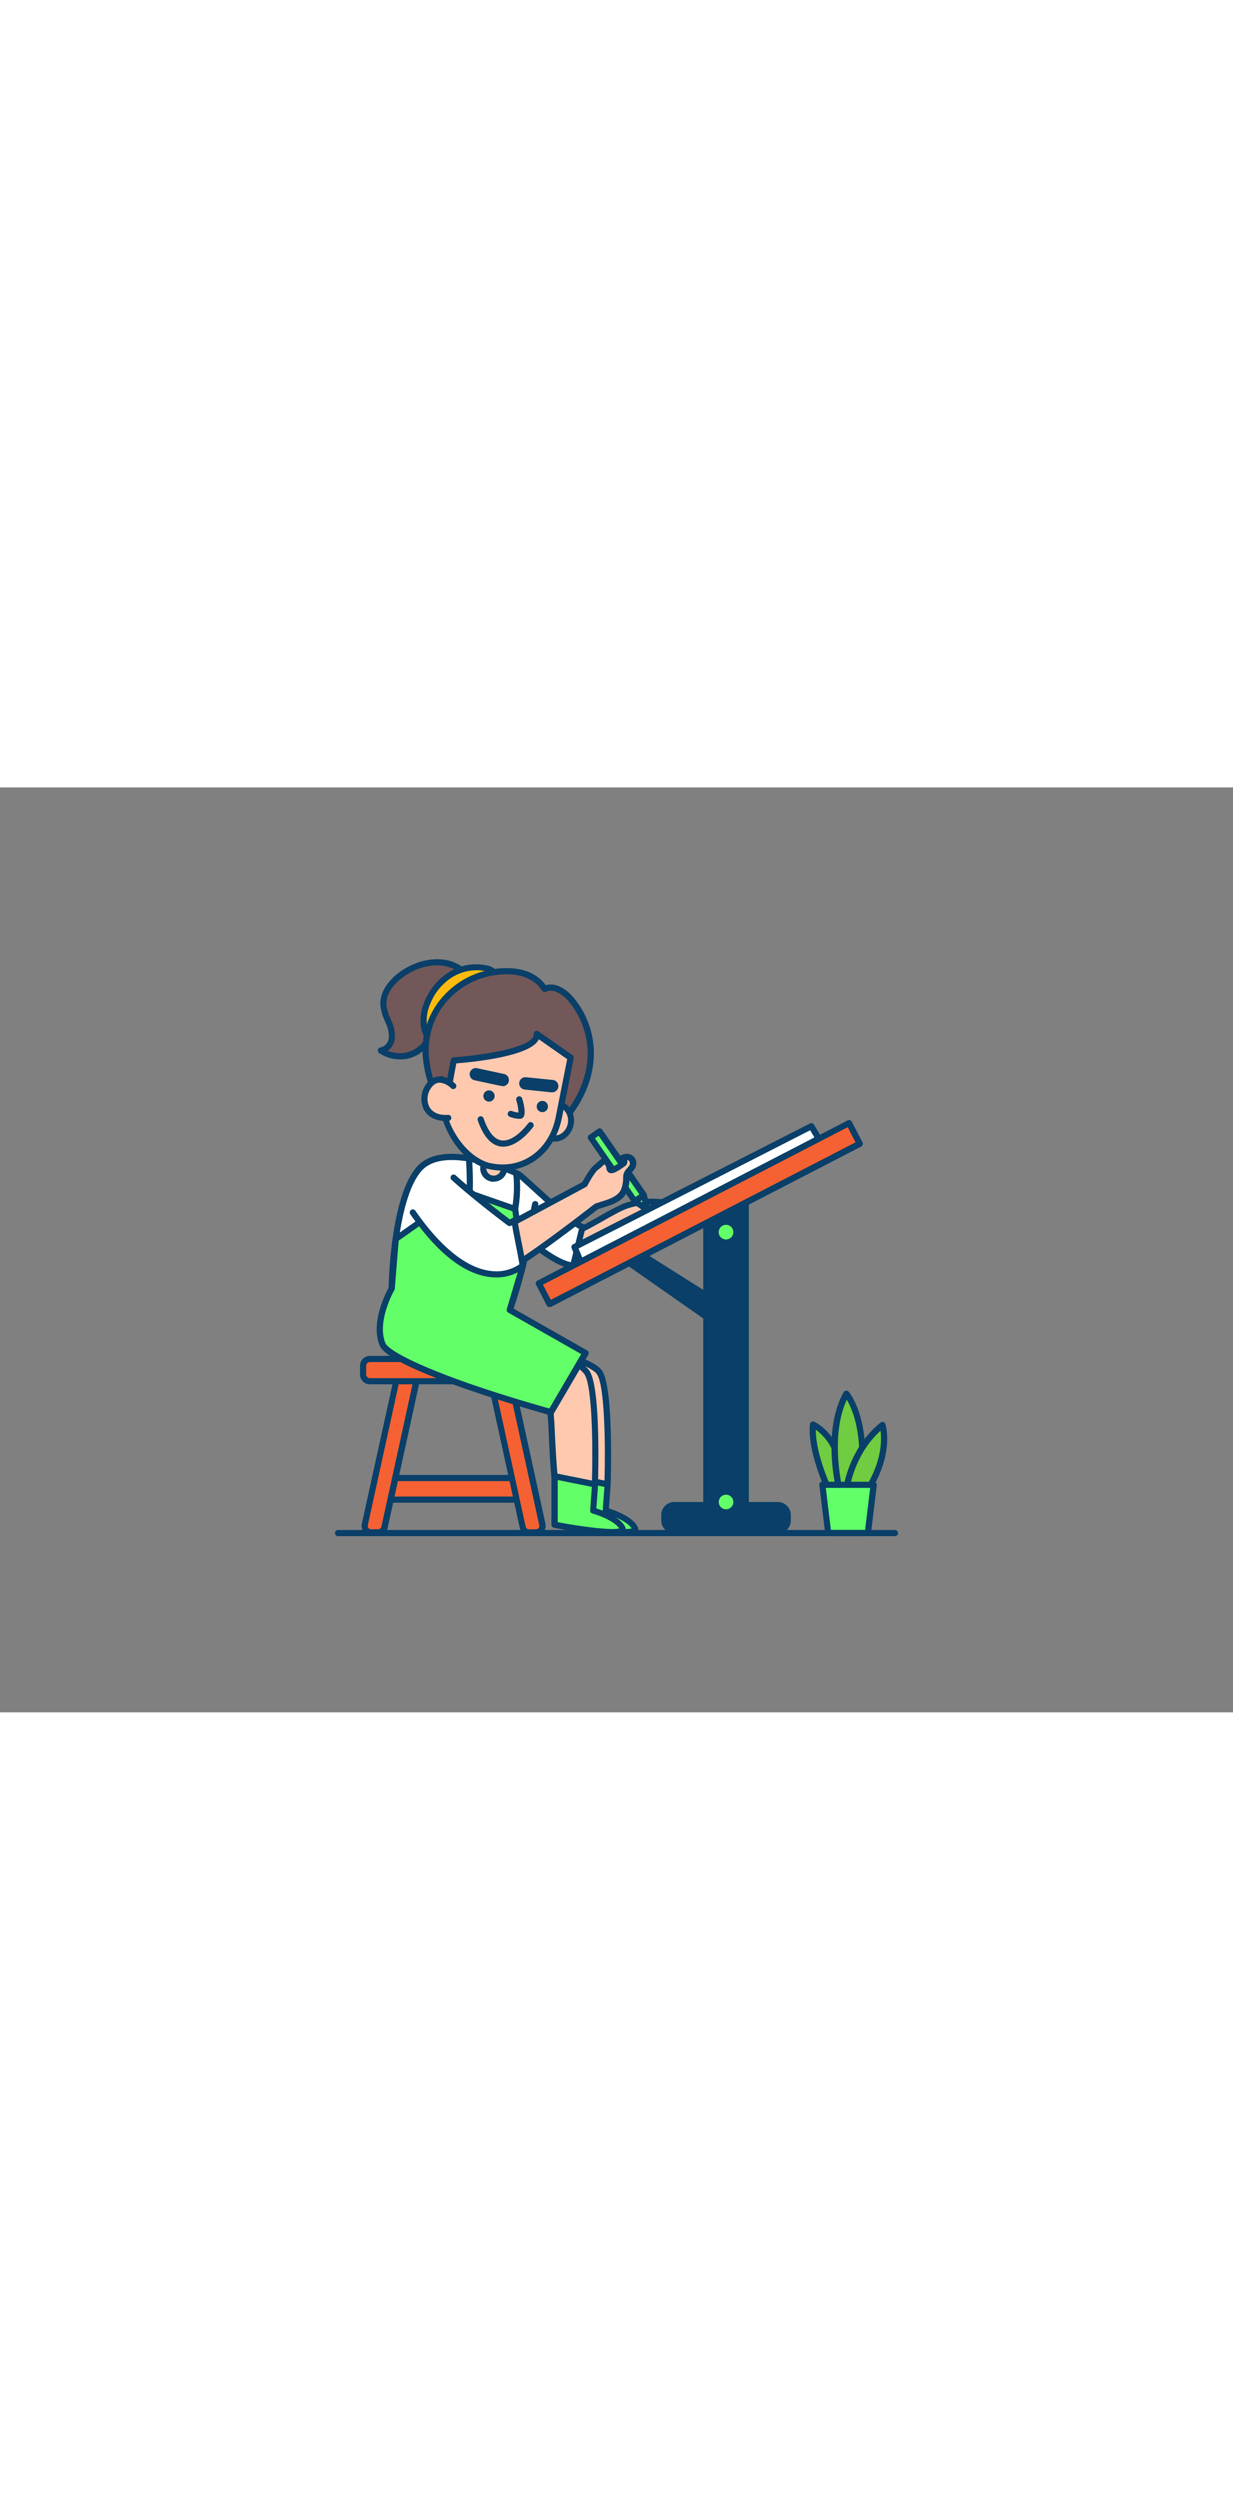 <svg xmlns="http://www.w3.org/2000/svg" viewBox="0 0 400 300" data-imageid="designer-outline" imageName="Designer" class="illustrations_image" style="width: 148px;"><rect x="0" y="0" width="400" height="300" fill="#808080" stroke="none"/><g id="_231_designer_outline" data-name="#231_designer_outline"><path d="M183.92,223.42c-1.14-13.29-.59-19.78-2-24.18-3.27-2.61-15.4-9.62-25.57-15a7.82,7.82,0,0,1-3.23-10.58c2-3.81,4.58-.38,8.4,1.64,12.1,6.44,29.5,10.05,32.85,14.3,3.78,4.79,2.73,36.48,2.73,36.48Z" fill="#ffc9b0"/><path d="M197.07,227.06a.68.68,0,0,1-.2,0l-13.14-2.64a1,1,0,0,1-.8-.9c-.47-5.37-.65-9.65-.81-13.09-.21-4.85-.35-8.11-1.09-10.57-3.63-2.77-15.74-9.73-25.18-14.74a8.84,8.84,0,0,1-3.65-11.93,3.82,3.82,0,0,1,2.38-2.16c1.58-.4,3.1.63,4.86,1.82A26.19,26.19,0,0,0,162,174.4c5.44,2.89,12,5.23,17.85,7.3,7.44,2.63,13.31,4.72,15.32,7.26,3.88,4.94,3,33.85,2.94,37.14a1,1,0,0,1-.38.75A1,1,0,0,1,197.07,227.06Zm-12.21-4.48,11.24,2.27c.36-12.62,0-31.45-2.54-34.65-1.65-2.09-7.85-4.29-14.42-6.62-5.88-2.09-12.55-4.45-18.12-7.41a30.94,30.94,0,0,1-2.7-1.68c-1.3-.89-2.54-1.72-3.26-1.54-.36.09-.73.48-1.09,1.16a6.84,6.84,0,0,0,2.82,9.23c9.94,5.28,22.28,12.38,25.72,15.12a.92.92,0,0,1,.33.47c.9,2.76,1.06,6.19,1.28,11.39C184.27,213.58,184.44,217.6,184.86,222.58Z" fill="#093f68"/><path d="M183.92,223.42v15.73s23.89,4.58,22,1-9.46-5.6-9.46-5.6l.63-8.52Z" fill="#62ff69" class="target-color"/><path d="M202,242.48c-3.35,0-8.94-.57-18.23-2.35a1,1,0,0,1-.81-1V223.42a1,1,0,0,1,.37-.78,1,1,0,0,1,.83-.2l13.14,2.64a1,1,0,0,1,.8,1.06l-.57,7.72c2.08.65,7.57,2.65,9.29,5.85a1.57,1.57,0,0,1-.07,1.74C206.35,242,205.2,242.48,202,242.48Zm-17-4.16c8.38,1.56,17.77,2.7,19.92,2-1.65-2.46-6.76-4.29-8.66-4.81a1,1,0,0,1-.74-1l.56-7.64-11.08-2.23Z" fill="#093f68"/><path d="M171.27,129.09s12.19,15.57,15.13,15,11.43-6.21,15.88-8.08c7.13-3,18.37-1.56,15.31,1s-2.2.2-2.2.2c-16.57,10.91-28,18-29.44,17.88-7.16-.37-20.58-13.74-20.58-13.74Z" fill="#ffc9b0"/><path d="M186,156.08h-.1c-7.46-.39-20.68-13.48-21.24-14a1,1,0,0,1-.19-1.15l5.9-12.24a1,1,0,0,1,1.69-.18c5.52,7.05,12.51,14.65,14.17,14.65h0c1.47-.28,5.08-2.31,8.25-4.11a81.47,81.47,0,0,1,7.4-3.9c5.79-2.42,15.46-2.31,17,.2a1.79,1.79,0,0,1-.64,2.45c-1.4,1.15-2.51,1.79-3.4,1.16l-.11-.09C189.55,155.38,186.78,156.08,186,156.08Zm-19.42-15c2.49,2.4,13.48,12.65,19.43,13,.52-.08,4.35-1.59,28.82-17.72a1,1,0,0,1,1.18,0,1.4,1.4,0,0,1,.27.33c.18-.13.4-.3.67-.52l0,0c-1.4-.88-8.69-1.59-14.32.76-1.87.79-4.57,2.32-7.18,3.8-3.64,2.05-7.07,4-8.9,4.34-1,.19-4.54-.84-15.1-14.13Z" fill="#093f68"/><rect x="124.8" y="224.04" width="44.14" height="6.94" fill="#f56132"/><path d="M168.94,232H124.8a1,1,0,0,1-1-1V224a1,1,0,0,1,1-1h44.14a1,1,0,0,1,1,1V231A1,1,0,0,1,168.94,232Zm-43.14-2h42.14V225H125.8Z" fill="#093f68"/><path d="M122.65,241.62h-2.24a2.11,2.11,0,0,1-2.06-2.56l11-50.07h6.55l-11.15,51A2.12,2.12,0,0,1,122.65,241.62Z" fill="#f56132"/><path d="M122.65,242.62h-2.24a3.1,3.1,0,0,1-2.42-1.16,3.07,3.07,0,0,1-.61-2.61l11-50.07a1,1,0,0,1,1-.79h6.55a1,1,0,0,1,.77.37,1,1,0,0,1,.2.85l-11.15,51A3.11,3.11,0,0,1,122.65,242.62ZM130.11,190l-10.78,49.29a1.1,1.1,0,0,0,1.08,1.34h2.24a1.1,1.1,0,0,0,1.08-.87L134.61,190Z" fill="#093f68"/><path d="M171.62,241.62h2.23a2.11,2.11,0,0,0,2.06-2.56L165,189H158.4l11.15,51A2.12,2.12,0,0,0,171.62,241.62Z" fill="#f56132"/><path d="M173.85,242.62h-2.23a3.12,3.12,0,0,1-3-2.44l-11.15-51a1,1,0,0,1,.2-.85,1,1,0,0,1,.77-.37H165a1,1,0,0,1,1,.79l10.95,50.07a3.1,3.1,0,0,1-3,3.77ZM159.65,190l10.88,49.76a1.11,1.11,0,0,0,1.09.87h2.23a1.1,1.1,0,0,0,1.08-1.34L164.15,190Z" fill="#093f68"/><rect x="117.79" y="185.38" width="49.64" height="7.21" rx="2.21" fill="#f56132"/><path d="M165.23,193.6H120a3.21,3.21,0,0,1-3.21-3.21V187.6a3.22,3.22,0,0,1,3.21-3.22h45.23a3.22,3.22,0,0,1,3.21,3.22v2.79A3.21,3.21,0,0,1,165.23,193.6ZM120,186.38a1.22,1.22,0,0,0-1.21,1.22v2.79A1.21,1.21,0,0,0,120,191.6h45.23a1.21,1.21,0,0,0,1.21-1.21V187.6a1.22,1.22,0,0,0-1.21-1.22Z" fill="#093f68"/><path d="M179.89,223.42c-1.15-13.29-.59-19.78-2-24.18-3.27-2.61-15.4-9.62-25.57-15a7.82,7.82,0,0,1,7.34-13.81c12.11,6.43,27.33,14.92,30.68,19.17,3.77,4.79,2.73,36.48,2.73,36.48Z" fill="#ffc9b0"/><path d="M193,227.06a.65.65,0,0,1-.2,0l-13.15-2.64a1,1,0,0,1-.79-.9c-.47-5.37-.66-9.65-.81-13.09-.21-4.85-.35-8.11-1.09-10.57-3.63-2.77-15.75-9.73-25.18-14.74a8.84,8.84,0,0,1-3.65-11.93,8.84,8.84,0,0,1,11.93-3.65c18.14,9.64,28.28,16,31,19.44,3.88,4.94,3,33.85,2.93,37.14a1,1,0,0,1-1,1Zm-12.22-4.48,11.25,2.27c.36-12.62,0-31.45-2.54-34.65s-12.72-9.54-30.37-18.91a6.82,6.82,0,0,0-6.4,12.05c9.94,5.28,22.28,12.38,25.72,15.12a.92.92,0,0,1,.33.47c.9,2.76,1.05,6.19,1.28,11.39C180.23,213.58,180.41,217.6,180.82,222.58Z" fill="#093f68"/><path d="M189,142.61c-4.5-1.74-19.32-16.45-20.79-17.16l-.7-.33a69.22,69.22,0,0,0-15.33-4.77c-6.21-1-12.69-.71-16.29,3.52-8.39,9.87-8.78,38.65-8.78,38.65l38.29,7a159.85,159.85,0,0,0,6-22.7c4.49,3.75,10.51,8.08,14.54,8.29Z" fill="#fff"/><path d="M165.37,170.49l-.18,0-38.29-7a1,1,0,0,1-.82-1c0-1.19.49-29.26,9-39.28,3.3-3.89,9.09-5.19,17.21-3.86a69.37,69.37,0,0,1,15.58,4.84c.48.21.74.35.74.35.56.27,1.86,1.42,5.41,4.66,5,4.53,12.49,11.38,15.29,12.46a1,1,0,0,1,.61,1.17l-3,12.47a1,1,0,0,1-1,.76c-3.24-.17-7.89-2.67-13.81-7.44a165.49,165.49,0,0,1-5.78,21.19A1,1,0,0,1,165.37,170.49Zm-37.27-8.8,36.6,6.66a157.35,157.35,0,0,0,5.72-21.73,1,1,0,0,1,.64-.77,1,1,0,0,1,1,.18c5.52,4.6,10.13,7.39,13.14,7.95l2.62-10.81c-3.48-1.87-10.15-7.94-15.12-12.47-2.21-2-4.5-4.1-4.95-4.36l-.66-.3a67.39,67.39,0,0,0-15.09-4.7c-7.38-1.21-12.55-.14-15.37,3.18C129.35,133.07,128.25,156.9,128.1,161.69Z" fill="#093f68"/><path d="M171.61,145.68l-.2,0a1,1,0,0,1-.78-1.18l2-9.53a1,1,0,0,1,2,.4l-2,9.53A1,1,0,0,1,171.61,145.68Z" fill="#093f68"/><path d="M151.53,138.86a1.26,1.26,0,0,1-.27,0,1,1,0,0,1-.7-1.23c1.48-5.37.6-17,.59-17.16a1,1,0,0,1,2-.15c0,.49.92,12.14-.66,17.84A1,1,0,0,1,151.53,138.86Z" fill="#093f68"/><path d="M165.37,144.32a1.1,1.1,0,0,1-.36-.07,1,1,0,0,1-.58-1.29,40.27,40.27,0,0,0,2.06-17.7,1,1,0,0,1,.85-1.13,1,1,0,0,1,1.13.86,41.53,41.53,0,0,1-2.17,18.68A1,1,0,0,1,165.37,144.32Z" fill="#093f68"/><path d="M144.77,57c-5.14-1.07-10.59.72-14.75,3.81-3.23,2.4-6,6-5.65,9.89A18.11,18.11,0,0,0,126,76a10.6,10.6,0,0,1,1.07,5.41,4.45,4.45,0,0,1-3.57,3.88A11,11,0,0,0,132,86.94a10.58,10.58,0,0,0,6.86-5.11,4.44,4.44,0,0,1,1.71-2.18,4,4,0,0,1,1.29-.29,16.75,16.75,0,0,0,8.66-3.25C158,70,153.67,58.88,144.77,57Z" fill="#725858"/><path d="M129.68,88.2A11.92,11.92,0,0,1,123,86.14a1,1,0,0,1-.41-1.06,1,1,0,0,1,.85-.75,3.48,3.48,0,0,0,2.7-3,9.92,9.92,0,0,0-1-4.89l-.27-.65a16.26,16.26,0,0,1-1.46-5c-.29-3.76,1.91-7.68,6.06-10.76,4.75-3.54,10.57-5,15.55-4h0a13.06,13.06,0,0,1,10,9.55,10.93,10.93,0,0,1-3.8,11.28A17.4,17.4,0,0,1,142,80.35a3.41,3.41,0,0,0-1,.2A3,3,0,0,0,140,82l-.19.36a11.5,11.5,0,0,1-7.51,5.6A11.73,11.73,0,0,1,129.68,88.2Zm-3.86-2.76a10.1,10.1,0,0,0,6,.52,9.54,9.54,0,0,0,6.2-4.61l.17-.33a4.7,4.7,0,0,1,2-2.28,4.86,4.86,0,0,1,1.53-.37,15.6,15.6,0,0,0,8.21-3,8.88,8.88,0,0,0,3.13-9.26A11,11,0,0,0,144.57,58h0c-4.43-.92-9.64.43-13.95,3.63-1.69,1.26-5.6,4.66-5.26,9A14.68,14.68,0,0,0,126.68,75l.27.66a11.56,11.56,0,0,1,1.13,5.93A6,6,0,0,1,125.82,85.44Z" fill="#093f68"/><path d="M157.66,58.64a15.7,15.7,0,0,0-11.52,2.09,19.23,19.23,0,0,0-7.5,9.12,14.75,14.75,0,0,0-1.18,7A9,9,0,0,0,140.67,83a3.22,3.22,0,0,0,2,.83,4.06,4.06,0,0,0,1.44-.39,35.65,35.65,0,0,0,16.55-14.38C162.93,65.27,162.71,59.77,157.66,58.64Z" fill="#ffbc0e"/><path d="M142.63,84.85a4.16,4.16,0,0,1-2.58-1,10,10,0,0,1-3.58-6.87,15.71,15.71,0,0,1,1.24-7.47,20.2,20.2,0,0,1,7.91-9.59,16.63,16.63,0,0,1,12.26-2.21h0a6.18,6.18,0,0,1,4.59,3.63,9.4,9.4,0,0,1-1,8.29,36.63,36.63,0,0,1-17,14.79,4.84,4.84,0,0,1-1.81.47ZM154.54,59.3a15.11,15.11,0,0,0-7.87,2.28,18.17,18.17,0,0,0-7.1,8.64,13.54,13.54,0,0,0-1.11,6.51,8,8,0,0,0,2.82,5.51,2.33,2.33,0,0,0,1.37.61,3.08,3.08,0,0,0,1.06-.32,34.5,34.5,0,0,0,16.08-14,7.47,7.47,0,0,0,.84-6.47,4.23,4.23,0,0,0-3.18-2.47h0A13.51,13.51,0,0,0,154.54,59.3Z" fill="#093f68"/><path d="M165.28,59.63c4.61.15,8.82,1.8,11.4,5.74,3-1.42,6.37.82,8.5,3.31a27.36,27.36,0,0,1,6.45,17.07c.14,8.17-3.49,16.11-8.88,22.25a31.72,31.72,0,0,1-10.42,8.06,20.77,20.77,0,0,1-13,1.62c-12.24-2.71-19.7-17.76-21.1-29.17C136.31,72.46,149.15,59.11,165.28,59.63Z" fill="#725858"/><path d="M163.29,119.1a18.71,18.71,0,0,1-4.12-.45c-12.15-2.69-20.34-17.47-21.88-30A26.18,26.18,0,0,1,144,67.48a27.6,27.6,0,0,1,21.33-8.85c5.12.17,9.16,2.07,11.74,5.52,3.26-1,6.67,1.28,8.89,3.89a28.11,28.11,0,0,1,6.69,17.7c.14,7.92-3.11,16.06-9.13,22.92A32.51,32.51,0,0,1,172.74,117,22.93,22.93,0,0,1,163.29,119.1Zm1.1-58.48a25.53,25.53,0,0,0-18.93,8.21,24.15,24.15,0,0,0-6.18,19.56c1.45,11.87,9.07,25.82,20.32,28.31a19.67,19.67,0,0,0,12.31-1.55A30.69,30.69,0,0,0,182,107.34c5.69-6.49,8.76-14.15,8.63-21.57a26.51,26.51,0,0,0-6.21-16.44c-1.83-2.15-4.84-4.24-7.31-3.06a1,1,0,0,1-1.26-.35c-2.75-4.18-7.28-5.18-10.6-5.29Z" fill="#093f68"/><path d="M157.29,120.16H163a.51.51,0,0,1,.51.51v2.87a3.38,3.38,0,0,1-3.38,3.38h0a3.38,3.38,0,0,1-3.38-3.38v-2.87a.51.51,0,0,1,.51-.51Z" transform="translate(26.98 -28.7) rotate(11.18)" fill="#ffc9b0"/><path d="M160.17,127.91a4.11,4.11,0,0,1-.86-.08h0a4.38,4.38,0,0,1-3.45-5.14l.56-2.82a1.47,1.47,0,0,1,.64-1,1.55,1.55,0,0,1,1.13-.23l5.63,1.12a1.45,1.45,0,0,1,1,.64,1.54,1.54,0,0,1,.23,1.13l-.56,2.81a4.38,4.38,0,0,1-4.28,3.53Zm-1.89-7.17-.46,2.33a2.4,2.4,0,0,0,.36,1.79,2.37,2.37,0,0,0,1.51,1h0a2.4,2.4,0,0,0,1.79-.36,2.33,2.33,0,0,0,1-1.51l.46-2.34Z" fill="#093f68"/><ellipse cx="180.16" cy="108.25" rx="5.66" ry="5.06" transform="translate(39.04 264.01) rotate(-78.82)" fill="#ffc9b0"/><path d="M180,114.89a5.84,5.84,0,0,1-1.09-.11A5.74,5.74,0,0,1,175,112a7.14,7.14,0,0,1,1.8-9.15,5.75,5.75,0,0,1,4.63-1.12c3.28.65,5.37,4.11,4.66,7.71h0a7,7,0,0,1-2.61,4.24A5.86,5.86,0,0,1,180,114.89Zm.41-11.27a3.91,3.91,0,0,0-2.34.81,5.14,5.14,0,0,0-1.29,6.54,3.69,3.69,0,0,0,5.56,1.1,5,5,0,0,0,1.85-3h0c.5-2.52-.89-4.92-3.08-5.35A3.39,3.39,0,0,0,180.37,103.62Zm4.76,5.61h0Z" fill="#093f68"/><path d="M159.22,122.91c-10.89-2.16-18-17.53-15.87-28.26l2.4,1.5,1.41-7.61s27.49-1.84,27-8.54l11,7.68-3.83,19.4C179.13,117.8,170.12,125.06,159.22,122.91Z" fill="#ffc9b0"/><path d="M163.06,124.29a20.77,20.77,0,0,1-4-.4h0c-11.45-2.27-18.85-18.35-16.66-29.43a1,1,0,0,1,.58-.73,1,1,0,0,1,.93.07l1.15.72,1.14-6.16a1,1,0,0,1,.92-.82c6-.4,22.16-2.28,25.51-6.17a1.72,1.72,0,0,0,.51-1.29,1,1,0,0,1,.5-1,1,1,0,0,1,1.07.05l11,7.68a1,1,0,0,1,.41,1l-3.83,19.39C180.18,117.64,172.43,124.29,163.06,124.29Zm-3.64-2.37c10,2,18.74-4.35,20.85-15L184,88.13l-9.2-6.44a4.76,4.76,0,0,1-.65,1c-4.18,4.85-21.75,6.48-26.12,6.81l-1.27,6.85a1,1,0,0,1-.58.73,1,1,0,0,1-.93-.06l-1.12-.7c-1.5,11.83,7,24,15.32,25.62Z" fill="#093f68"/><ellipse cx="158.64" cy="100.08" rx="1.83" ry="1.83" transform="translate(29.7 236.31) rotate(-78.82)" fill="#093f68"/><circle cx="175.94" cy="103.5" r="1.83" fill="#093f68"/><path d="M168.5,107.49a10,10,0,0,1-3.15-.66,1,1,0,1,1,.72-1.87,8.48,8.48,0,0,0,2.14.51,15.77,15.77,0,0,0-.72-4,1,1,0,1,1,1.92-.57c.62,2.11,1.19,4.86.41,6a1.37,1.37,0,0,1-1.08.6Z" fill="#093f68"/><path d="M162.88,96.81a2.1,2.1,0,0,1-.43,0l-8.54-1.84a2,2,0,0,1,.84-3.91l8.55,1.84a2,2,0,0,1-.42,4Z" fill="#093f68"/><path d="M179.15,98.9h-.21L170.25,98a2,2,0,0,1,.4-4l8.7.88a2,2,0,0,1,1.78,2.2A2,2,0,0,1,179.15,98.9Z" fill="#093f68"/><path d="M147,96.79s-4.09-4.22-7.48-.49-2.35,11.41,5.91,10.86" fill="#ffc9b0"/><path d="M144.62,108.19c-3.4,0-6-1.41-7.23-3.94a8,8,0,0,1,1.37-8.63,5.18,5.18,0,0,1,3.83-1.86c2.73-.06,5,2.24,5.11,2.34a1,1,0,1,1-1.43,1.39h0a6,6,0,0,0-3.65-1.73A3.23,3.23,0,0,0,140.24,97a6,6,0,0,0-1.05,6.41c1,2,3.14,3,6.15,2.78a1,1,0,1,1,.13,2Z" fill="#093f68"/><path d="M163.26,116.52a6.47,6.47,0,0,1-.87-.06c-3.12-.46-5.61-3.31-7.4-8.47a1,1,0,0,1,1.89-.66c1.53,4.4,3.47,6.81,5.8,7.15,4.18.61,8.6-5.45,8.64-5.51a1,1,0,0,1,1.4-.23,1,1,0,0,1,.23,1.39C172.75,110.41,168.3,116.52,163.26,116.52Z" fill="#093f68"/><path d="M165.37,169.49l4.27-14.41-2.5-18.35-16.65-5.8-22.11,15.54-1.3,16.06s-6.11,10.56-3,18.11,54.56,22,54.56,22l11.24-19.19Z" fill="#62ff69" class="target-color"/><path d="M178.68,203.63a.84.84,0,0,1-.27,0c-5.31-1.49-52-14.79-55.22-22.56-3.09-7.43,2-17.23,2.91-18.8l1.29-15.84a1,1,0,0,1,.42-.74l22.11-15.54a1,1,0,0,1,.9-.13l16.65,5.81a1,1,0,0,1,.66.81l2.5,18.35a1,1,0,0,1,0,.42l-4,13.64,23.86,13.57a1,1,0,0,1,.47.61,1,1,0,0,1-.1.76l-11.23,19.19A1,1,0,0,1,178.68,203.63ZM129.34,147l-1.26,15.59a1,1,0,0,1-.13.42c-.06.1-5.83,10.23-2.91,17.23,1.18,2.83,16.33,10.8,53.17,21.2l10.33-17.65-23.67-13.45a1,1,0,0,1-.46-1.15L168.62,155l-2.39-17.52L150.65,132Z" fill="#093f68"/><polygon points="207.49 151.08 232.41 166.8 232.41 173.96 204 154.09 207.49 151.08" fill="#093f68"/><path d="M232.41,175a1,1,0,0,1-.57-.18l-28.41-19.87a1,1,0,0,1-.08-1.58l3.49-3a1,1,0,0,1,1.19-.08L232.94,166a1,1,0,0,1,.47.85V174a1,1,0,0,1-.54.89A1,1,0,0,1,232.41,175Zm-26.78-21,25.78,18v-4.69l-23.83-15Z" fill="#093f68"/><polygon points="241.93 233.83 229.14 233.83 229.14 137.22 241.93 133.06 241.93 233.83" fill="#093f68"/><path d="M241.93,234.83H229.14a1,1,0,0,1-1-1V137.22a1,1,0,0,1,.69-1l12.79-4.16a1,1,0,0,1,1.31,1V233.83A1,1,0,0,1,241.93,234.83Zm-11.79-2h10.79v-98.4l-10.79,3.51Z" fill="#093f68"/><rect x="215.52" y="232.81" width="40.03" height="8.21" rx="3.23" fill="#093f68"/><path d="M252.31,242H218.75a4.24,4.24,0,0,1-4.23-4.24V236a4.24,4.24,0,0,1,4.23-4.23h33.56a4.24,4.24,0,0,1,4.24,4.23v1.74A4.24,4.24,0,0,1,252.31,242Zm-33.56-8.21a2.23,2.23,0,0,0-2.23,2.23v1.74a2.24,2.24,0,0,0,2.23,2.24h33.56a2.24,2.24,0,0,0,2.24-2.24V236a2.23,2.23,0,0,0-2.24-2.23Z" fill="#093f68"/><circle cx="235.53" cy="144.24" r="3.37" fill="#62ff69" class="target-color"/><path d="M235.53,148.62a4.38,4.38,0,1,1,4.38-4.38A4.38,4.38,0,0,1,235.53,148.62Zm0-6.75a2.38,2.38,0,1,0,2.38,2.37A2.38,2.38,0,0,0,235.53,141.87Z" fill="#093f68"/><circle cx="235.53" cy="231.77" r="3.37" fill="#62ff69" class="target-color"/><path d="M235.53,236.14a4.37,4.37,0,1,1,4.38-4.37A4.37,4.37,0,0,1,235.53,236.14Zm0-6.74a2.37,2.37,0,1,0,2.38,2.37A2.38,2.38,0,0,0,235.53,229.4Z" fill="#093f68"/><rect x="170.21" y="134.43" width="113.27" height="7.54" transform="translate(-38.13 119.55) rotate(-27.32)" fill="#f56132"/><path d="M178.26,168.55a1,1,0,0,1-.89-.54l-3.46-6.7a1,1,0,0,1-.07-.77,1,1,0,0,1,.5-.58L275,108a1,1,0,0,1,1.34.43l3.47,6.7a1,1,0,0,1,.06.77,1,1,0,0,1-.49.58l-100.63,52A1.11,1.11,0,0,1,178.26,168.55Zm-2.12-7.27,2.55,4.92,98.85-51.08L275,110.2Z" fill="#093f68"/><path d="M179.89,223.42v15.73s23.89,4.58,22,1-9.46-5.6-9.46-5.6l.63-8.52Z" fill="#62ff69" class="target-color"/><path d="M197.93,242.48c-3.35,0-8.94-.57-18.23-2.35a1,1,0,0,1-.81-1V223.42a1,1,0,0,1,.37-.78,1,1,0,0,1,.83-.2l13.14,2.64a1,1,0,0,1,.8,1.06l-.57,7.72c2.08.65,7.57,2.65,9.29,5.85a1.59,1.59,0,0,1-.07,1.74C202.32,242,201.17,242.48,197.93,242.48Zm-17-4.16c8.38,1.56,17.77,2.7,19.92,2-1.65-2.46-6.76-4.29-8.67-4.81a1,1,0,0,1-.73-1l.56-7.64-11.08-2.23Z" fill="#093f68"/><polygon points="188.37 153.83 186.4 149.08 263.2 109.88 265.62 113.92 188.37 153.83" fill="#fff"/><path d="M188.37,154.83a1,1,0,0,1-.35-.06,1,1,0,0,1-.58-.55l-2-4.76a1,1,0,0,1,.46-1.27L262.75,109a1,1,0,0,1,1.31.38l2.42,4a1,1,0,0,1,.1.78,1,1,0,0,1-.5.62l-77.25,39.91A1,1,0,0,1,188.37,154.83Zm-.69-5.28,1.2,2.9,75.33-38.93-1.39-2.32Z" fill="#093f68"/><polygon points="194.48 111.59 191.63 113.56 205.95 134.25 208.84 132.25 194.48 111.59" fill="#62ff69" class="target-color"/><path d="M206,135.25a1,1,0,0,1-.82-.43l-14.32-20.69a1,1,0,0,1,.25-1.39l2.85-2a1,1,0,0,1,1.39.25l14.36,20.66a1,1,0,0,1,.16.75,1.08,1.08,0,0,1-.41.65l-2.89,2A1,1,0,0,1,206,135.25ZM193,113.81l13.19,19.05,1.23-.86-13.21-19Z" fill="#093f68"/><path d="M165.37,141.68l24.22-13s2.19-4.25,3.62-5.39c1.65-1.33,2.84-2.76,3.36-2.12a5.3,5.3,0,0,1,1,1.74c.11.35.05.94.42,1.13.83.44,3.32-1.51,4-1.93.27-.17.57-.41.55-.73s-.72-.67-.79-1.14A2.76,2.76,0,0,1,204,120a2.12,2.12,0,0,1,1.12,2.86c-.44,1-1.58,1.74-1.88,2.7a4.46,4.46,0,0,0-.13,1.15,11.15,11.15,0,0,1-.74,4.06c-1.41,3.3-5.88,4.11-9,5.18,0,0-26.2,20.55-29.57,20.55" fill="#ffc9b0"/><path d="M163.83,157.47a1,1,0,0,1,0-2c2-.11,16.31-10.42,29-20.34a.9.9,0,0,1,.29-.16c.52-.18,1.08-.35,1.66-.53,2.68-.83,5.71-1.76,6.71-4.09a9.75,9.75,0,0,0,.66-3.69,5.34,5.34,0,0,1,.18-1.43,5.22,5.22,0,0,1,1.16-1.79,4.71,4.71,0,0,0,.75-1,1.24,1.24,0,0,0,0-1,.93.93,0,0,0-.54-.53,1.31,1.31,0,0,0-.27-.06,1.85,1.85,0,0,1,.12.49,1.81,1.81,0,0,1-1,1.64l-.42.29c-1.82,1.28-3.43,2.29-4.57,1.68a1.86,1.86,0,0,1-.87-1.51,1.55,1.55,0,0,0,0-.21,3.54,3.54,0,0,0-.54-1c-.28.21-.69.57-1,.86s-.79.69-1.23,1c-.92.73-2.54,3.5-3.35,5.07a1,1,0,0,1-.42.42l-24.22,13a1,1,0,1,1-1-1.76l24-12.83c.56-1,2.37-4.33,3.74-5.43.42-.33.8-.67,1.15-1,1-.92,1.79-1.58,2.64-1.51a1.39,1.39,0,0,1,1,.51,6.15,6.15,0,0,1,1.18,2.08,2.26,2.26,0,0,1,.09.41,14.07,14.07,0,0,0,2.33-1.42l.34-.23a1.76,1.76,0,0,1-.54-1,1,1,0,0,1,.48-1,3.71,3.71,0,0,1,3.12-.38,2.89,2.89,0,0,1,1.71,1.63,3.26,3.26,0,0,1,0,2.58,6.29,6.29,0,0,1-1.07,1.51,3.92,3.92,0,0,0-.76,1.08,3.09,3.09,0,0,0-.09.8,12.34,12.34,0,0,1-.82,4.5c-1.36,3.18-5,4.31-8,5.22l-1.44.46C187.52,141.8,167.25,157.47,163.83,157.47Z" fill="#093f68"/><path d="M134,137.86c21.12,30.42,35.67,17.22,35.67,17.22-.26-1.61-.9-5-1.22-6.6-.51-2.66-1.08-5.32-1.48-8l-1.57.85s-10.35-7.7-18.16-14.73" fill="#fff"/><path d="M161,158.93a17.18,17.18,0,0,1-2-.11c-8.46-1-17.18-7.83-25.9-20.39a1,1,0,1,1,1.65-1.14c8.23,11.86,16.68,18.62,24.42,19.53a13.26,13.26,0,0,0,9.34-2.15c-.29-1.68-.81-4.46-1.12-6l-.33-1.68c-.32-1.62-.66-3.28-.93-5l-.34.18a1,1,0,0,1-1.07-.08c-.1-.08-10.48-7.8-18.23-14.79a1,1,0,0,1-.08-1.41,1,1,0,0,1,1.42-.07c6.71,6,15.4,12.65,17.58,14.29l1-.55a1,1,0,0,1,1.46.74c.31,2.08.73,4.2,1.14,6.25l.34,1.68c.34,1.76,1,5.08,1.22,6.64a1,1,0,0,1-.31.9A14.44,14.44,0,0,1,161,158.93Z" fill="#093f68"/><polygon points="205.95 134.25 210.07 137 208.84 132.25 205.95 134.25" fill="#62ff69" class="target-color"/><path d="M210.07,138a1,1,0,0,1-.56-.17l-4.11-2.75a1,1,0,0,1-.45-.82,1,1,0,0,1,.43-.83l2.89-2a1,1,0,0,1,1.53.57l1.24,4.74a1,1,0,0,1-.39,1.07A1,1,0,0,1,210.07,138Zm-2.34-3.77.71.48-.21-.82Z" fill="#093f68"/><path d="M269.35,228.89s-6.51-13.28-5.6-22.25a16.59,16.59,0,0,1,7.76,9.36c3.85,10.69,3,12.9,3,12.9Z" fill="#70cc40"/><path d="M274.47,229.9h-5.12a1,1,0,0,1-.89-.56c-.28-.55-6.63-13.64-5.71-22.79a1,1,0,0,1,.5-.76,1,1,0,0,1,.91-.05c.23.1,5.65,2.63,8.29,9.93,3.79,10.52,3.12,13.18,2.95,13.61A1,1,0,0,1,274.47,229.9Zm-4.48-2h3.58c0-1.21-.42-4.41-3-11.56a16.64,16.64,0,0,0-5.91-8C264.63,215.79,268.88,225.48,270,227.89Z" fill="#093f68"/><path d="M272.45,228.25s-4.89-18.93,2.14-31.61c0,0,4.05,4.64,5,15.84A28.32,28.32,0,0,1,276.68,228Z" fill="#70cc40"/><path d="M272.45,229.25a1,1,0,0,1-1-.75c-.2-.79-4.91-19.47,2.23-32.34a1,1,0,0,1,1.63-.17c.18.2,4.28,5,5.26,16.41a29,29,0,0,1-3.06,16.07,1,1,0,0,1-.79.49l-4.23.29Zm2.26-30.64c-4.93,10.63-2.25,25-1.48,28.58l2.83-.18a28.2,28.2,0,0,0,2.55-14.44C278,205.1,275.91,200.64,274.71,198.61Z" fill="#093f68"/><path d="M274.56,227.65s1.52-12.63,11.73-20.88c0,0,3,9.41-5.43,22Z" fill="#70cc40"/><path d="M280.86,229.77a.52.52,0,0,1-.17,0l-6.3-1.11a1,1,0,0,1-.82-1.1c.06-.54,1.68-13.14,12.09-21.55a1,1,0,0,1,1.58.48c.13.4,3.06,10-5.55,22.86A1,1,0,0,1,280.86,229.77Zm-5.15-2.93,4.68.83c5.75-8.86,5.66-16,5.26-19C278.46,215.19,276.26,224,275.71,226.84Z" fill="#093f68"/><polygon points="281.56 241.85 268.7 241.85 266.8 226.2 283.46 226.2 281.56 241.85" fill="#62ff69" class="target-color"/><path d="M281.56,242.85H268.7a1,1,0,0,1-1-.88l-1.9-15.65a1,1,0,0,1,.24-.78,1,1,0,0,1,.75-.34h16.66a1,1,0,0,1,.75.34,1,1,0,0,1,.24.78L282.55,242A1,1,0,0,1,281.56,242.85Zm-12-2h11.08l1.66-13.65h-14.4Z" fill="#093f68"/><path d="M290.33,242.85H109.67a1,1,0,1,1,0-2H290.33a1,1,0,0,1,0,2Z" fill="#093f68"/></g></svg>